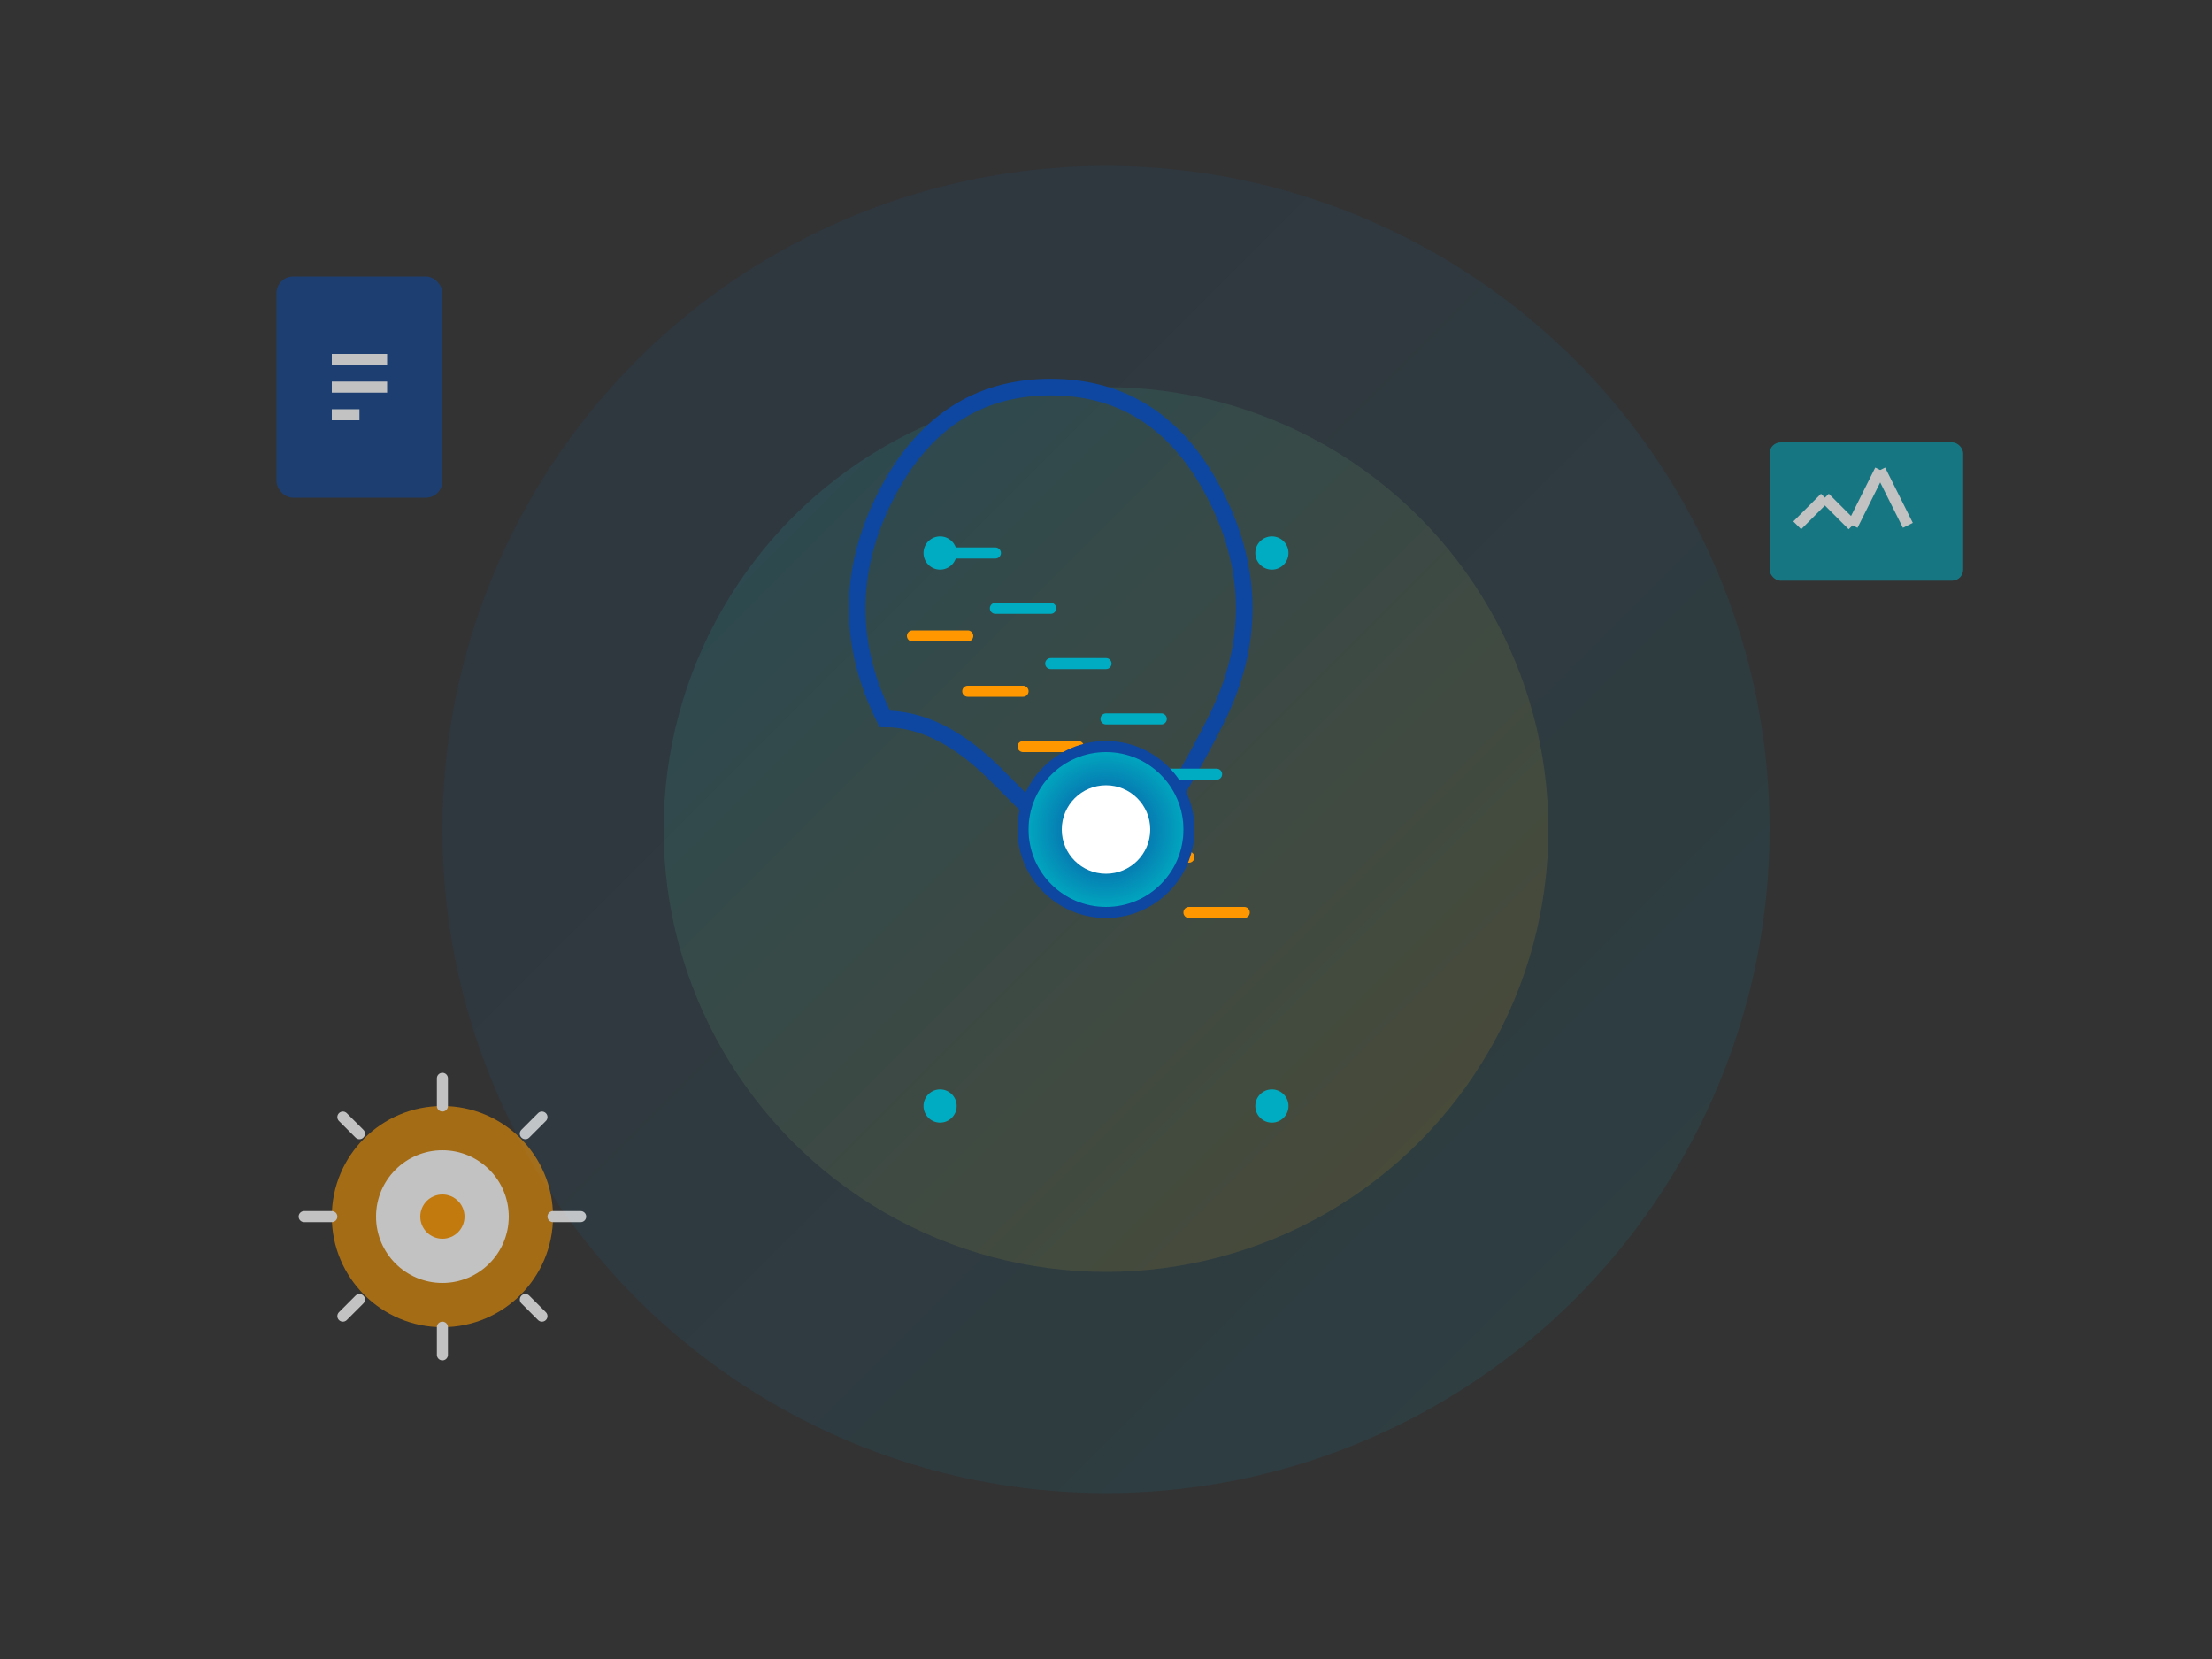 <svg width="400" height="300" viewBox="0 0 400 300" fill="none" xmlns="http://www.w3.org/2000/svg">
  <rect x="0" y="0" width="400" height="300" fill="#333333" stroke="none"/>
  <!-- Background circles -->
  <circle cx="200" cy="150" r="120" fill="url(#gradient1)" opacity="0.1"/>
  <circle cx="200" cy="150" r="80" fill="url(#gradient2)" opacity="0.15"/>
  
  <!-- Main AI brain icon -->
  <g transform="translate(200, 150)">
    <!-- Brain outline -->
    <path d="M-40,-20 Q-50,-40 -40,-60 Q-30,-80 -10,-80 Q10,-80 20,-60 Q30,-40 20,-20 Q10,0 0,10 Q-10,0 -20,-10 Q-30,-20 -40,-20 Z" 
          fill="none" stroke="#0d47a1" stroke-width="3"/>
    
    <!-- Circuit lines -->
    <path d="M-30,-50 L-20,-50 M-20,-40 L-10,-40 M-10,-30 L0,-30 M0,-20 L10,-20 M10,-10 L20,-10" 
          stroke="#00acc1" stroke-width="2" stroke-linecap="round"/>
    
    <!-- Data flow arrows -->
    <path d="M-35,-35 L-25,-35 M-25,-25 L-15,-25 M-15,-15 L-5,-15 M-5,-5 L5,-5 M5,5 L15,5 M15,15 L25,15" 
          stroke="#ff9800" stroke-width="2" stroke-linecap="round"/>
    
    <!-- Central processing unit -->
    <circle cx="0" cy="0" r="15" fill="url(#gradient3)" stroke="#0d47a1" stroke-width="2"/>
    <circle cx="0" cy="0" r="8" fill="#ffffff"/>
    
    <!-- Connection nodes -->
    <circle cx="-30" cy="-50" r="3" fill="#00acc1"/>
    <circle cx="30" cy="-50" r="3" fill="#00acc1"/>
    <circle cx="-30" cy="50" r="3" fill="#00acc1"/>
    <circle cx="30" cy="50" r="3" fill="#00acc1"/>
  </g>
  
  <!-- Floating elements -->
  <g opacity="0.7">
    <!-- Document icon -->
    <rect x="50" y="50" width="30" height="40" rx="3" fill="#0d47a1" opacity="0.8"/>
    <line x1="60" y1="65" x2="70" y2="65" stroke="white" stroke-width="2"/>
    <line x1="60" y1="70" x2="70" y2="70" stroke="white" stroke-width="2"/>
    <line x1="60" y1="75" x2="65" y2="75" stroke="white" stroke-width="2"/>
    
    <!-- Chart icon -->
    <rect x="320" y="80" width="35" height="25" rx="2" fill="#00acc1" opacity="0.8"/>
    <line x1="325" y1="95" x2="330" y2="90" stroke="white" stroke-width="2"/>
    <line x1="330" y1="90" x2="335" y2="95" stroke="white" stroke-width="2"/>
    <line x1="335" y1="95" x2="340" y2="85" stroke="white" stroke-width="2"/>
    <line x1="340" y1="85" x2="345" y2="95" stroke="white" stroke-width="2"/>
    
    <!-- Gear icon -->
    <circle cx="80" cy="220" r="20" fill="#ff9800" opacity="0.8"/>
    <circle cx="80" cy="220" r="12" fill="white"/>
    <circle cx="80" cy="220" r="4" fill="#ff9800"/>
    <path d="M80,200 L80,195 M80,245 L80,240 M60,220 L55,220 M105,220 L100,220 M65,205 L62,202 M98,238 L95,235 M65,235 L62,238 M98,202 L95,205" 
          stroke="white" stroke-width="2" stroke-linecap="round"/>
  </g>
  
  <!-- Gradients -->
  <defs>
    <linearGradient id="gradient1" x1="0%" y1="0%" x2="100%" y2="100%">
      <stop offset="0%" style="stop-color:#0d47a1;stop-opacity:1" />
      <stop offset="100%" style="stop-color:#00acc1;stop-opacity:1" />
    </linearGradient>
    <linearGradient id="gradient2" x1="0%" y1="0%" x2="100%" y2="100%">
      <stop offset="0%" style="stop-color:#00acc1;stop-opacity:1" />
      <stop offset="100%" style="stop-color:#ff9800;stop-opacity:1" />
    </linearGradient>
    <radialGradient id="gradient3" cx="50%" cy="50%" r="50%">
      <stop offset="0%" style="stop-color:#0d47a1;stop-opacity:1" />
      <stop offset="100%" style="stop-color:#00acc1;stop-opacity:1" />
    </radialGradient>
  </defs>
</svg> 